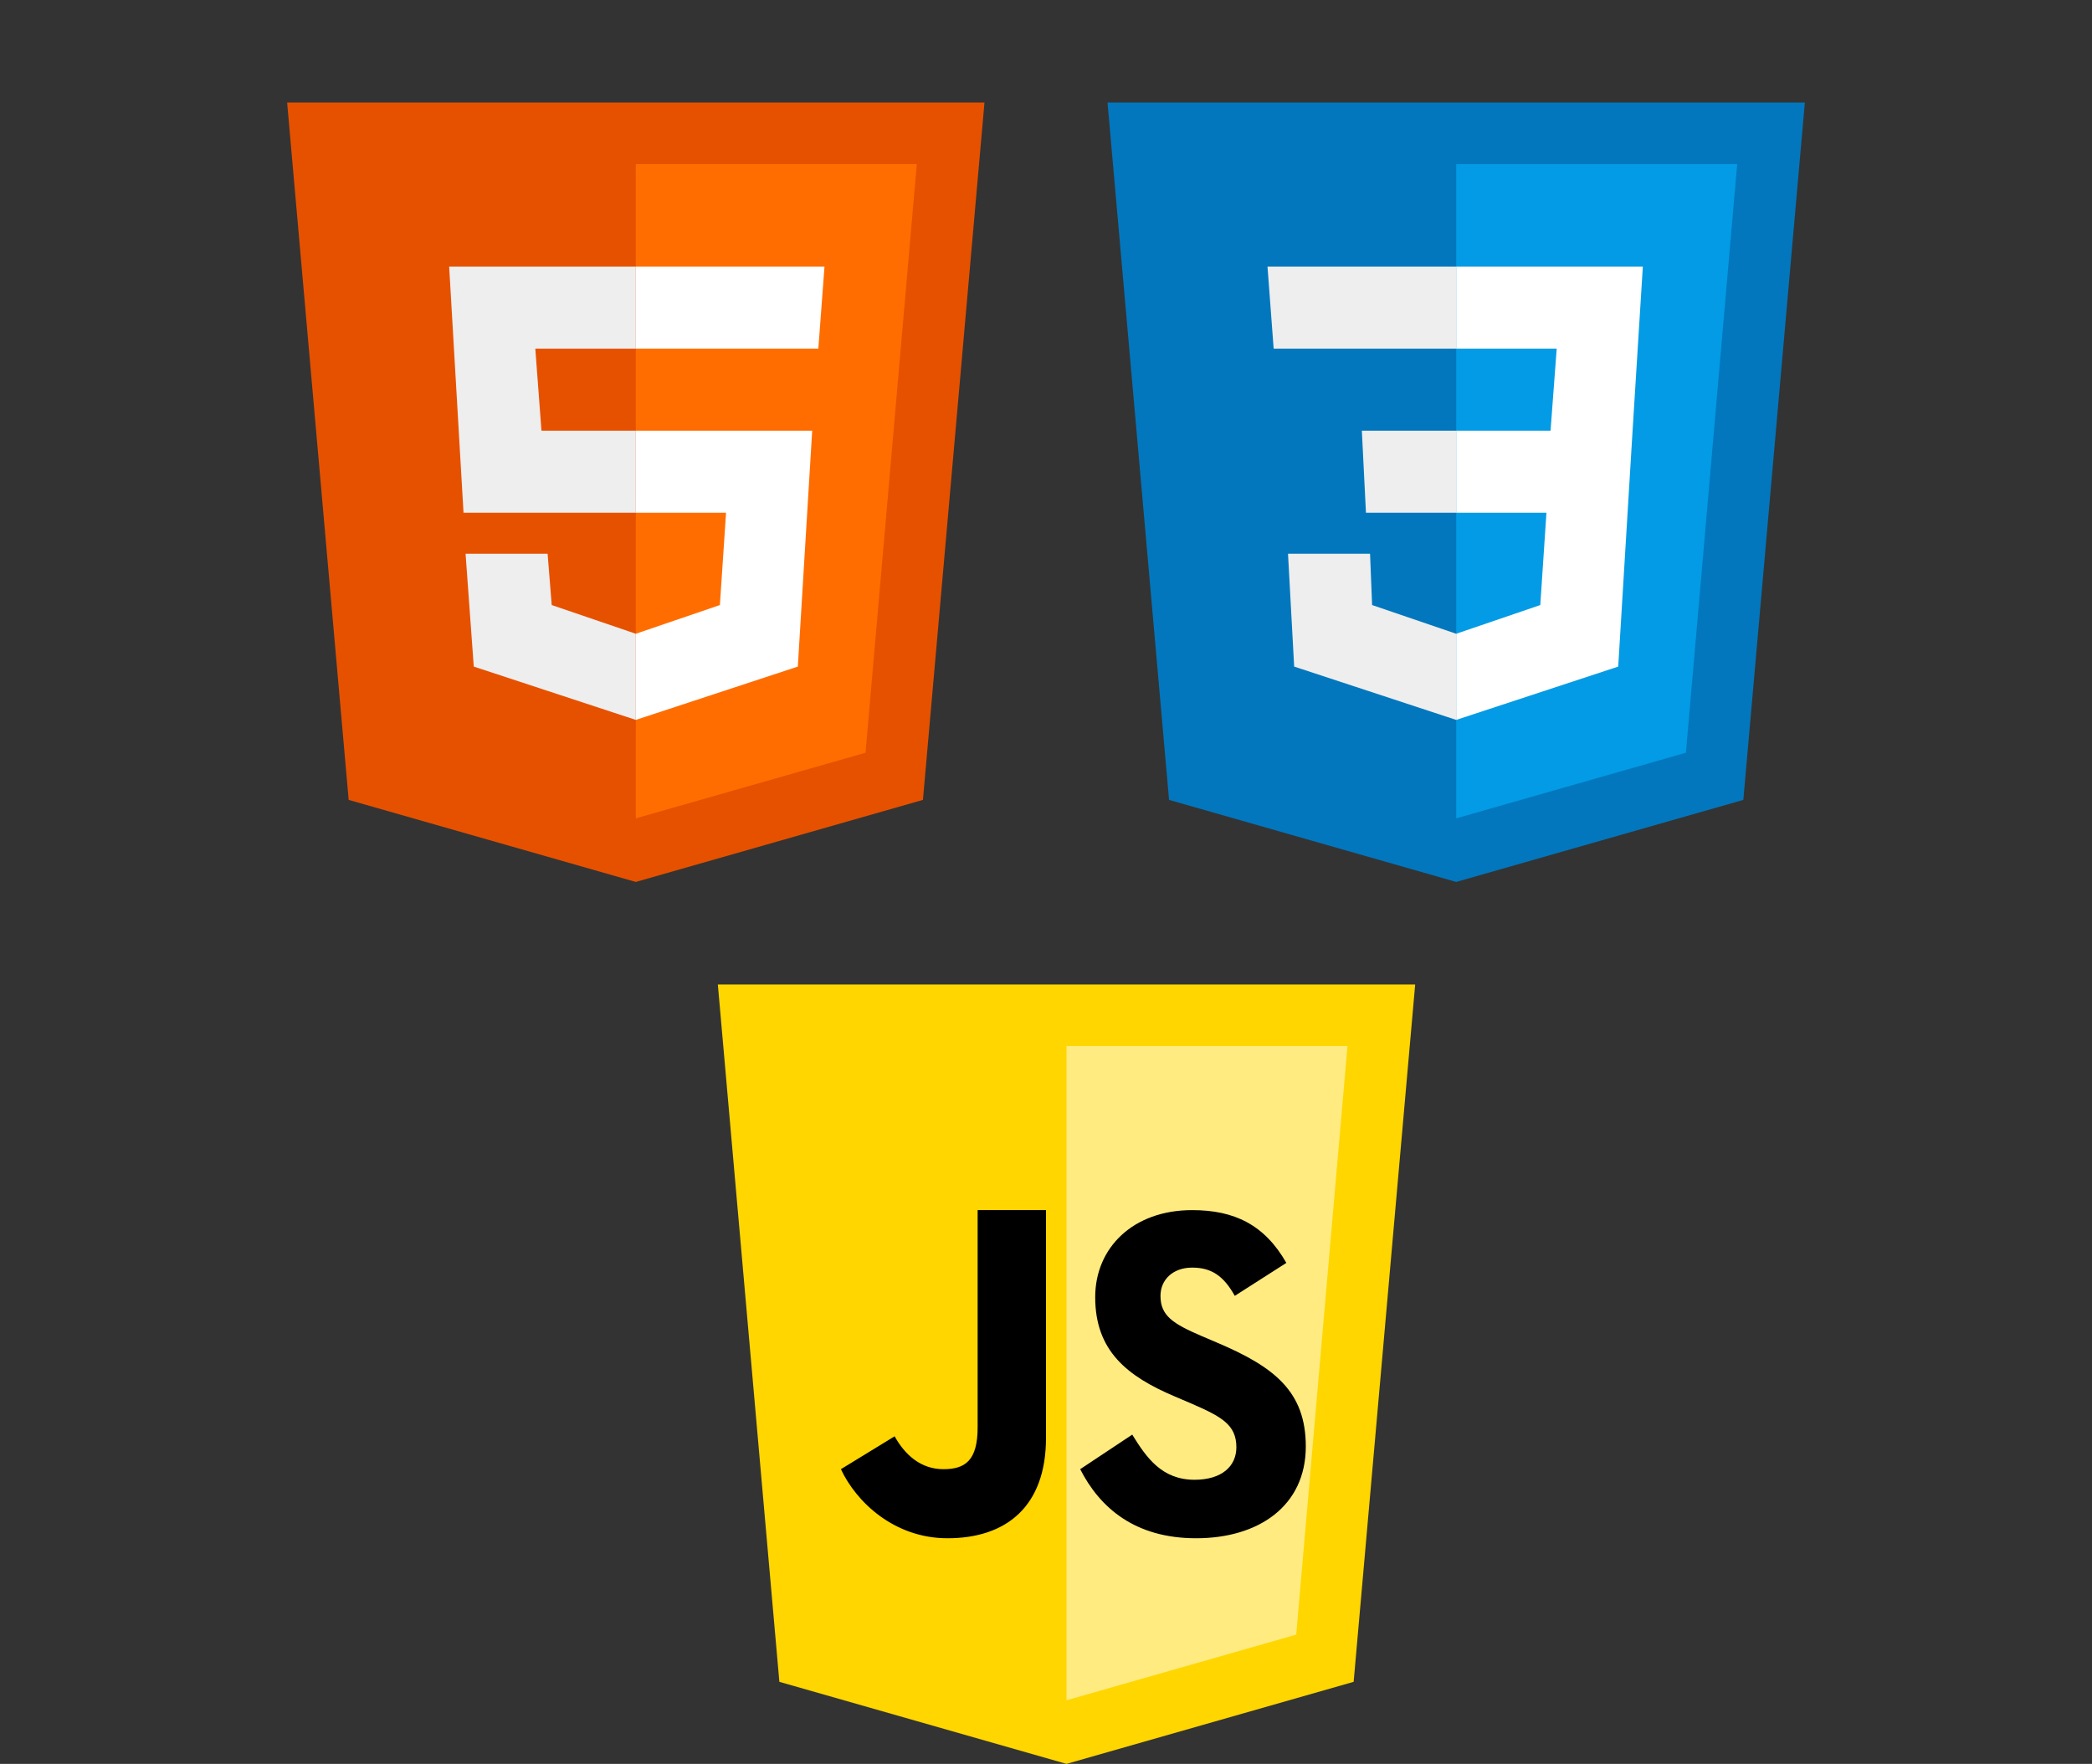 <svg width="102" height="86" viewBox="0 0 102 86" fill="none" xmlns="http://www.w3.org/2000/svg">
<rect x="0" y="0" width="102" height="86" fill="#333333" stroke="none"/>
<path d="M88 5H54L57 39L71 43L85 39L88 5Z" fill="#0277BD"/>
<path d="M71 8V39.9L82.2 36.7L84.7 8H71Z" fill="#039BE5"/>
<path d="M80.1 13H71V17H75.9L75.6 21H71V25H75.4L75.1 29.5L71 30.9V35.1L78.9 32.5L79.6 21L80.1 13Z" fill="white"/>
<path d="M71 13V17H62.1L61.8 13H71ZM66.4 21L66.6 25H71V21H66.4ZM66.8 27H62.8L63.1 32.5L71 35.1V30.9L66.9 29.5L66.8 27Z" fill="#EEEEEE"/>
<path d="M48 5H14L17 39L31 43L45 39L48 5Z" fill="#E65100"/>
<path d="M31 8V39.9L42.2 36.7L44.7 8H31Z" fill="#FF6D00"/>
<path d="M31 25V21H39.6L38.9 32.5L31 35.1V30.9L35.1 29.5L35.4 25H31V25ZM39.9 17L40.2 13H31V17H39.9Z" fill="white"/>
<path d="M31 30.9V35.1L23.1 32.5L22.7 27H26.7L26.9 29.5L31 30.9ZM26.1 17H31V13H21.9L22.6 25H31V21H26.4L26.1 17Z" fill="#EEEEEE"/>
<path d="M69 48H35L38 82L52 86L66 82L69 48Z" fill="#FFD600"/>
<path d="M52 51V82.9L63.2 79.7L65.7 51H52Z" fill="#FFEB80"/>
<path d="M55.205 69.947C55.897 71.071 56.649 72.148 58.242 72.148C59.58 72.148 60.282 71.483 60.282 70.563C60.282 69.462 59.556 69.071 58.084 68.43L57.277 68.086C54.948 67.098 53.399 65.86 53.399 63.245C53.399 60.835 55.244 59.001 58.127 59.001C60.18 59.001 61.655 59.712 62.719 61.574L60.205 63.181C59.652 62.193 59.054 61.804 58.127 61.804C57.181 61.804 56.582 62.401 56.582 63.181C56.582 64.145 57.182 64.535 58.567 65.132L59.374 65.476C62.119 66.645 63.667 67.839 63.667 70.523C63.667 73.415 61.383 75 58.317 75C55.318 75 53.615 73.495 52.667 71.632L55.205 69.947ZM43.619 70.029C44.125 70.935 44.894 71.632 46 71.632C47.058 71.632 47.667 71.214 47.667 69.589V59H51V70.101C51 73.468 49.047 75 46.195 75C43.618 75 41.758 73.254 41 71.632L43.619 70.029Z" fill="#000001"/>
</svg>
